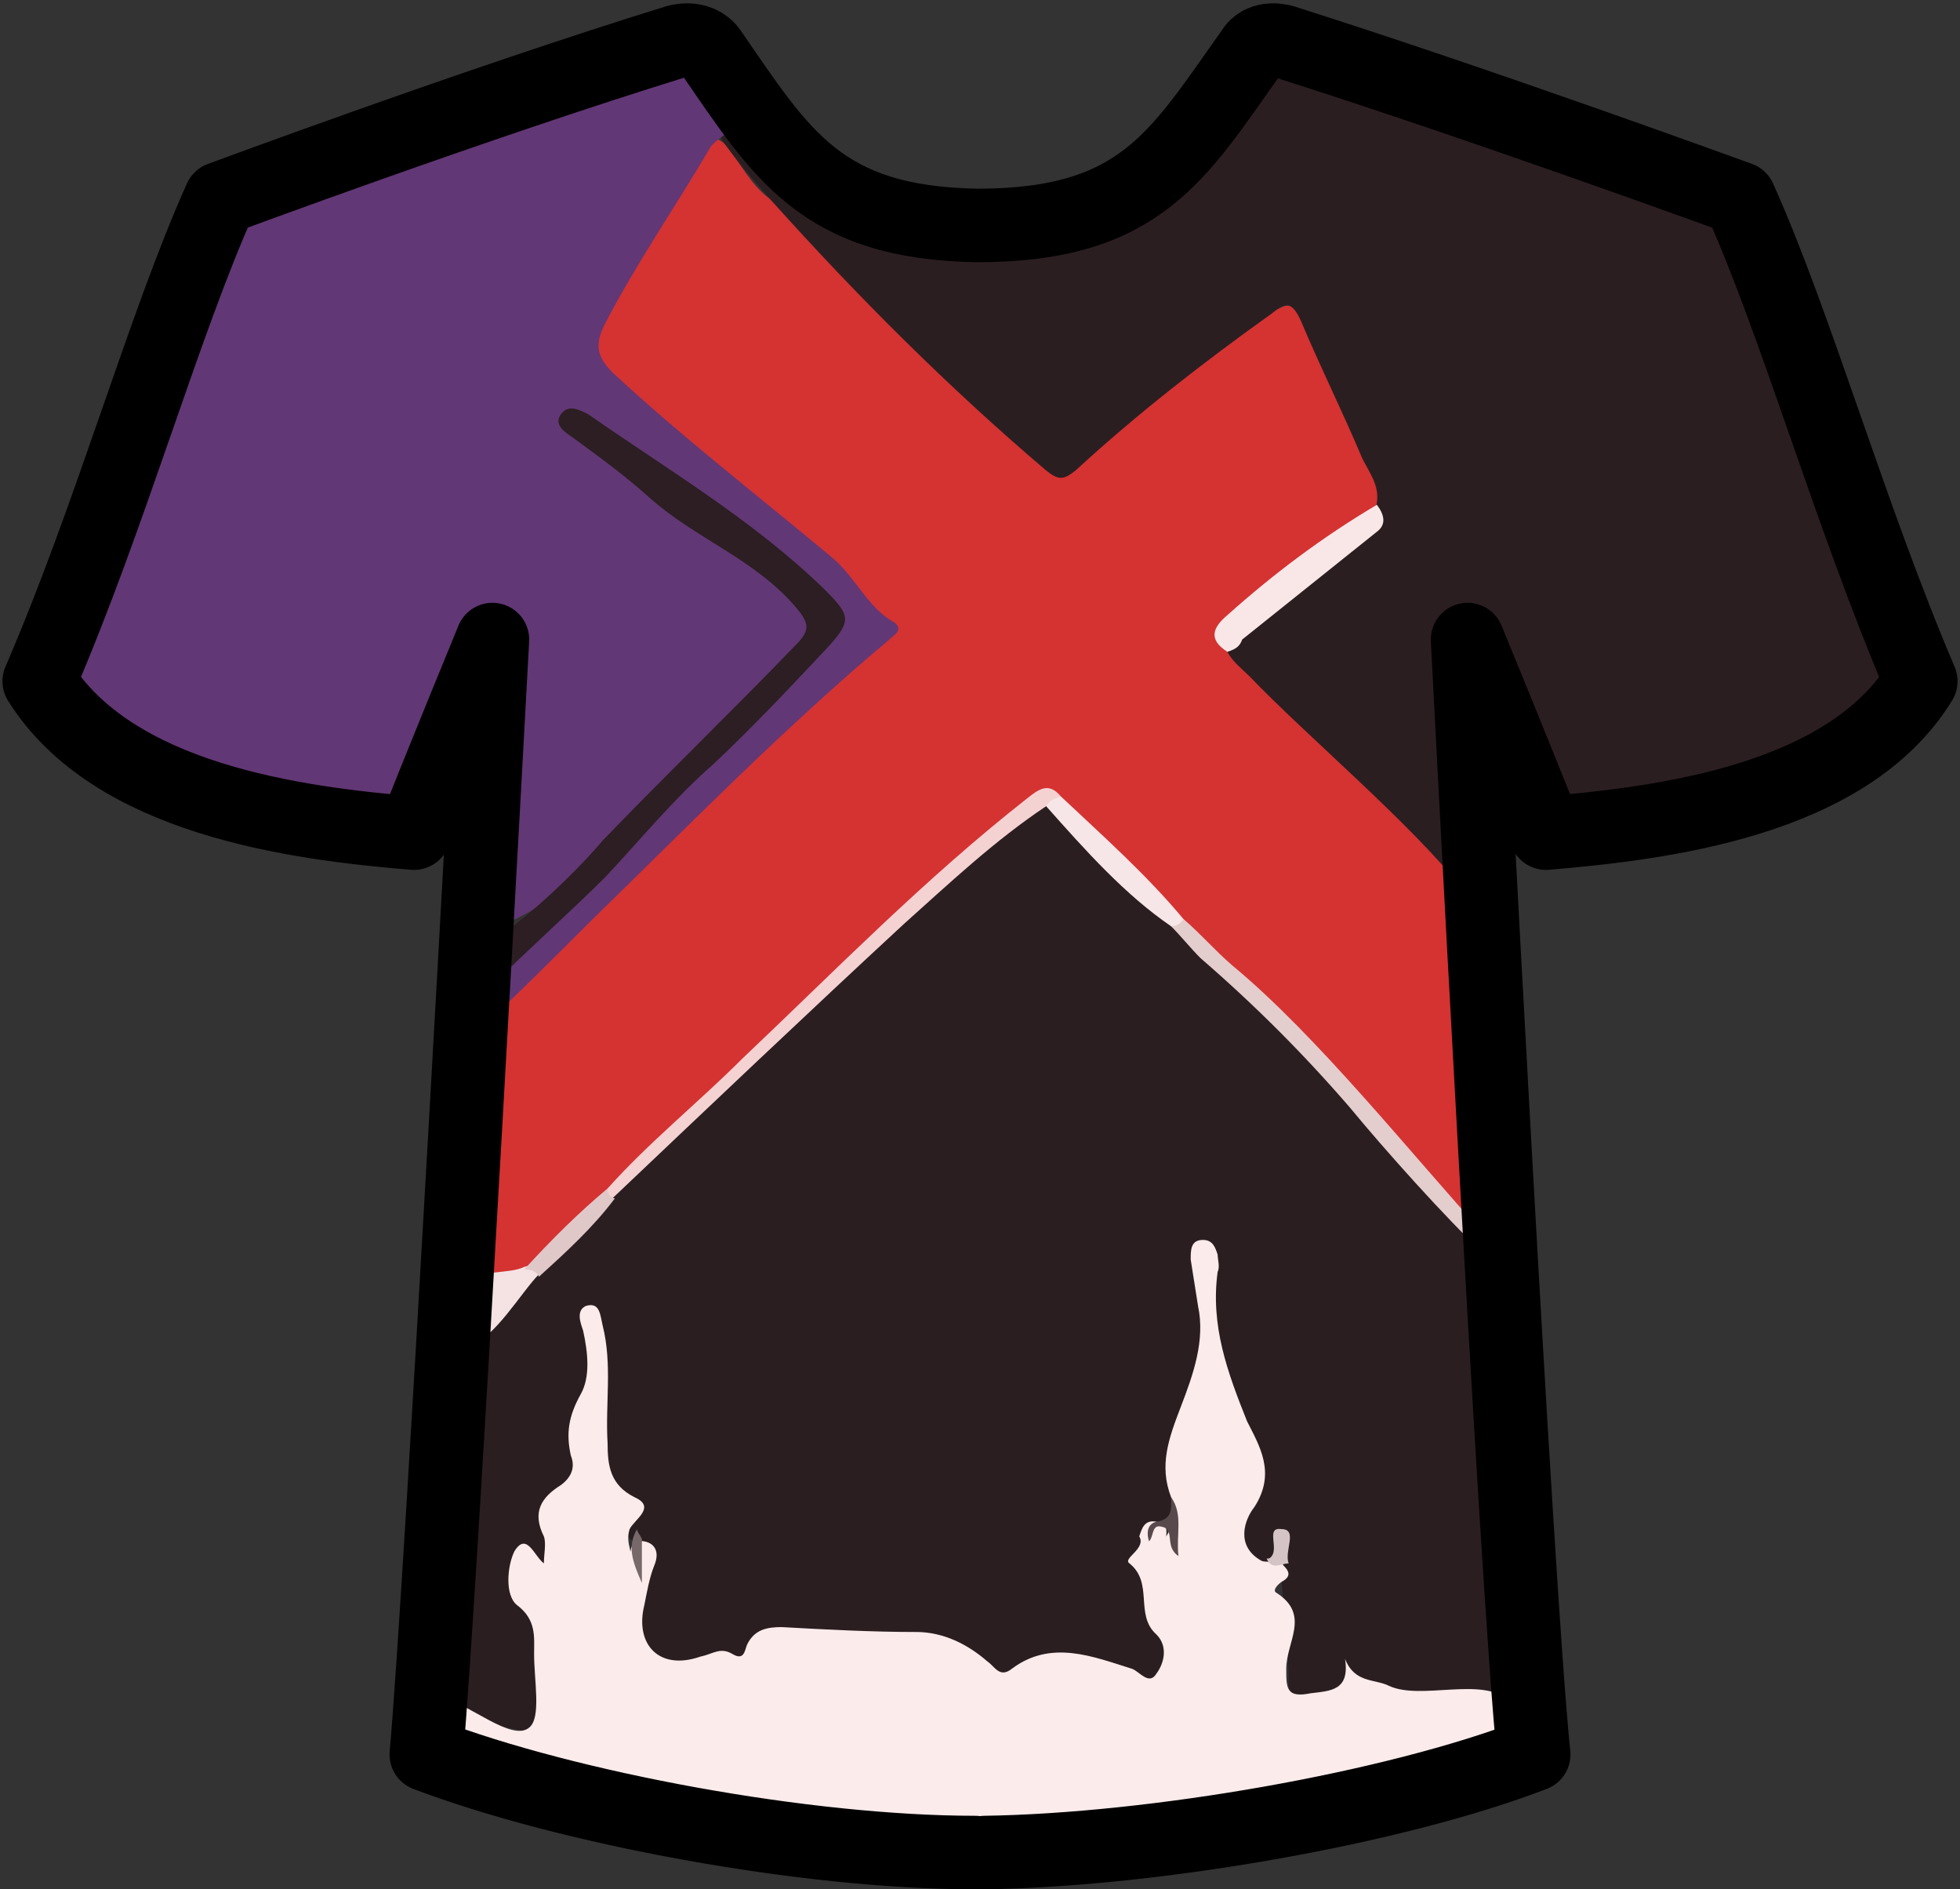 <?xml version="1.0" encoding="utf-8"?><svg version="1.1" id="Layer_1" xmlns="http://www.w3.org/2000/svg" xmlns:xlink="http://www.w3.org/1999/xlink" x="0px" y="0px" viewBox="0 0 80 77.1" style="enable-background:new 0 0 80 77.1;" xml:space="preserve"><rect x="0" y="0" width="80" height="77.1" fill="#333333" stroke="none"/><style type="text/css"> .st0{fill:#2B1E21;} .st1{fill:#D53232;} .st2{fill:#623775;} .st3{fill:#FCEBEB;} .st4{fill:#2C1E23;} .st5{fill:#E4CDCD;} .st6{fill:#F5E3E4;} .st7{fill:#F5D2D2;} .st8{fill:#F7E6E7;} .st9{fill:#E0C8C9;} .st10{fill:#D5C4C5;} .st11{fill:#58494C;} .st12{fill:#77686A;} .st13{fill:#F9E7E8;} .st14{fill:none;stroke:#000000;stroke-width:3;stroke-linecap:round;stroke-linejoin:round;} </style><g><path class="st0" d="M17.9,69.3c0.2-3.2,0.3-6.1,0.5-9.3c0.1-2,0.2-3.4,0.3-5.3c0.6-0.8,2.4-2,3-2.8c1.1-1,2.1-2.1,3.1-3.2 c4.6-4.3,9.2-8.6,13.8-13c1.2-1.2,2.4-2.5,4.1-3c1.8,1.6,3.3,3.5,5.2,5c1.7,1.7,3.7,3.2,5.3,5.1c2.2,2.4,5.5,5.8,7.4,8.5 c0.4,6.3,0.6,11.7,1.2,18.1c-1.7,0.1-4.5-0.1-6.2-0.6c-0.3-0.1-0.4,0-0.5,0.2c-0.5,0.3-1.1,0.3-1.6,0.4c-0.5,0.1-0.9-0.2-0.9-0.7 c0-1.6-0.3-3.2-0.3-4.8c-0.1-1.5-0.6,0.5-0.8-0.1c-1.1-0.4-1-1.3-0.6-2c0.7-1.5,0.1-2.7-0.5-4.1c-0.5-1.3-1-2.7-1.1-4.2 c0-0.7,0.1-1.4-0.2-2.2c-0.3,0.3-0.2,0.7-0.2,0.9c0.4,1.6,0.1,3.2-0.3,4.7c-0.2,0.8-0.8,1.5-0.8,2.4c0,0.6,0,1.2,0.1,1.9 c0.3,0.9-0.8,1.1-0.9,1.8c-0.4,1.2,0.3,2.2,0.6,3.3c0.1,0.3,0.3,0.6,0.3,0.9c0.2,1.3-0.2,1.7-1.5,1.3c-1.6-0.5-3.2-0.9-4.8-0.1 c-0.3,0.2-0.7,0.2-1-0.1c-1.3-1.2-2.9-1.3-4.6-1.4c-1.3-0.1-2.6-0.1-3.9-0.1c-0.3,0-0.6,0-0.8,0.2c-1,1.2-2.4,0.7-3.7,0.9 c-0.9,0.1-1.4-0.4-1.5-1.3c-0.2-0.9,0-1.7,0.2-2.5c0.1-0.5,0.3-1-0.4-1.2c-0.3-0.1-0.3-0.3-0.3-0.6c0.1-0.5,0.2-1-0.3-1.4 c-0.7-0.5-0.8-1.2-0.8-2c0-1.6,0.1-3.1-0.2-4.7c0,1.2,0.1,2.4-0.5,3.5c-0.1,0.2-0.2,0.6-0.1,0.8c0.3,1.1,0,2-0.9,2.8 c-0.5,0.4-0.2,1.1-0.2,1.6c0.1,1-0.1,1.2-1.2,0.7c-0.2,0.7-0.2,1.4,0.4,2c0.3,0.3,0.3,0.7,0.4,1.1c0.1,1.1-0.3,2.2-0.2,3.3 c0,0.5-0.3,0.8-0.8,0.6C20.6,70.5,18.5,70.1,17.9,69.3z"/><path class="st1" d="M29.6,5.9c0.6,0.7,1,1.6,1.8,2.2c1.5,1.3,2.9,2.8,4.3,4.4c2,2.3,4.6,4.1,6.7,6.3c0.6,0.6,1.1,0.5,1.8,0 c2.3-2,4.7-4,7.2-5.7c1.4-1,1.6-0.9,2.3,0.7c0.7,1.7,1.5,3.3,2.2,4.9c0.3,0.6,0.6,1.2,0.5,1.9c-0.7,1-1.9,1.5-2.8,2.2 c-1,0.8-2,1.4-2.9,2.3c-0.5,0.4-0.8,0.9-0.3,1.5c1.5,1.5,3,3,4.5,4.4c1.1,0.9,2,1.9,3,2.9c0.4,0.3,1.6,1.3,1.8,1.7 c0.5,1.9,0.2,3.6,0.4,5.5c0.3,2.9,0.7,5.8,0.9,8.8c-0.6,0.2-2.1-0.6-2.3-0.9c-2.3-2.5-4.3-5.2-6.7-7.6c-1.3-1.2-2.6-2.3-3.8-3.6 c-1.4-1.9-3.5-3.2-5.1-5c-0.5-0.5-0.9,0-1.2,0.3c-1.8,1.3-3.4,2.8-5,4.3c-2.2,2-4.3,4.2-6.6,6.3c-1.8,1.6-3.5,3.3-5.4,5 c-1,1.2-2.1,2.4-3.4,3.4c-0.6,0.2-1.9,0.8-2.5,0.9c0.2-4,0.5-7.8,0.7-11.8c0.1-0.6,1.6-1,2-1.4c2.6-2.5,5.2-5.2,7.9-7.7 c2-1.9,4-3.9,6.1-5.7c0.5-0.5,0.3-0.7,0-1.1c-2.8-3.3-6.4-5.6-9.6-8.5c-2.4-2.1-2.4-2.3-0.8-5.1c1.1-1.8,2.3-3.6,3.4-5.4 C28.9,5.8,29.1,5.4,29.6,5.9z"/><path class="st0" d="M59.8,36.4c-2.2-2.8-6.4-6.3-8.8-8.8c-0.3-0.3-0.7-0.6-0.9-1c0.1-0.3,0.3-0.5,0.5-0.7c0.9-0.7,1.7-1.4,2.5-2.2 c0.7-0.5,1.4-1.1,2.1-1.6c0.5-0.4,0.9-0.9,1-1.6c0.1-0.7-0.3-1.2-0.6-1.8c-0.8-1.9-1.7-3.7-2.5-5.6c-0.4-0.9-0.7-0.7-1.2-0.3 c-2.8,2-5.5,4.1-8,6.4c-0.5,0.4-0.7,0.4-1.2,0c-4-3.4-7.7-7.1-11.2-11c-3.9-4.3-2.4-4.3-2.5-4.4c1.8,1.1,6,5.2,8.2,5.4 C43.2,10.1,46.5,9,50,3.9c1.3-1.9,2.3-2.1,4.5-1.3c4.9,1.7,9.9,3.5,14.7,5.2c0.7,0.2,2.1,1.7,2.3,2.3c2,5.6,3.9,11.1,6,16.7 c0.2,0.5,0.1,1.5-0.3,1.9c-0.9,1-2.6,1.9-3.7,2.4c-2.5,1.2-5.8,2.2-8.4,2.5c-0.7,0.1-1.8-1.2-2.1-2c-0.7-1.9-1.3-3-2.1-5 c-0.4-0.9-0.4-1.7-1.2-1.3c-0.7,0.3-0.3,1.2-0.2,2.2C59.5,30.2,60,33.6,59.8,36.4z"/><path class="st2" d="M30.6,5c-0.2-0.1-1.4,0.7-1.6,1c-1.4,2.4-3,4.7-4.3,7.2c-0.4,0.8-0.4,1.3,0.3,2c2.8,2.6,5.9,5,8.9,7.5 c1,0.8,1.5,2.1,2.6,2.7c0.4,0.3,0,0.5-0.2,0.7c-4.3,3.6-8.2,7.6-12.2,11.5c-1.1,1.1-3.1,3.1-4.3,4.2c-0.1-0.6,0-1.7,0.2-2.2 c0.2-0.6,1.6-1.4,2.1-1.9c3.6-3.5,7-7.2,10.7-10.7c1.8-1.7,1.7-2.1-0.1-3.7c-2.6-2.2-5.5-4-8.3-5.9c-0.3-0.2-0.5-0.4-0.8-0.4 c-0.2,0.2-0.1,0.3,0.1,0.4c2,1.6,3.8,3.4,6.1,4.6c1.2,0.6,2.1,1.6,3,2.5c0.6,0.6,0.7,1.2,0,1.8c-1.1,1.1-2.3,2.2-3.4,3.4 c-2,2-4.1,3.9-5.9,6.1c-0.7,0.8-2.7,2-3.8,2.2c0.2-3.7,0.8-7.8,1-11.5c0-0.9,0.5-1-0.5-1.2c-1-0.2-1.1,0.5-1.4,1.4 c-0.7,1.9-0.5,3.2-1.2,5c-0.2,0.5-1.6,1.7-2.2,1.6c-3.7-0.4-7.6-1.1-10.8-3.3c-1.6-1.1-2.5-2.7-1.9-4.5c1.9-5.2,3.8-10.3,5.7-15.6 c0.3-0.7,1.9-2.2,2.6-2.5C16.2,5.8,21.7,3.9,27,2.1c0.6-0.2,2.1,0.8,2.5,1.4C29.9,4.2,30.1,4.3,30.6,5z"/><path class="st3" d="M47.8,61.1c-0.5-1.3-0.1-2.4,0.4-3.7c0.5-1.3,1-2.7,0.7-4.1c-0.1-0.6-0.2-1.3-0.3-1.9c0-0.4,0-0.8,0.5-0.8 c0.4,0,0.5,0.3,0.6,0.6c0,0.2,0.1,0.5,0,0.7c-0.3,2.2,0.4,4.1,1.2,6.1c0.5,1,1.2,2.1,0.3,3.5c-0.4,0.5-0.8,1.6,0.3,2.2 c0.3,0.1,0.7-0.1,0.9,0.2c0.2,0.2,0.3,0.4,0,0.6c-0.2,0.1-0.5,0.4-0.3,0.5c1.4,0.9,0.4,2,0.4,3.1c0,0.8,0,1.2,1,1 c0.8-0.1,1.6-0.1,1.4-1.4c0.4,1,1.2,0.8,1.8,1.1c1.3,0.6,3.8-0.4,4.9,0.6c0.3,1.1-0.9,2.1-2,2.5c-6.6,1.8-13.7,3.2-20.5,3.1 c-6.7,0-13.9-1.6-20.3-3.5c-0.9-0.3-0.8-1.6-0.7-2.2c1,0.2,2.8,1.8,3.5,1.2c0.5-0.4,0.2-1.9,0.2-3c0-0.7,0.1-1.4-0.7-2 c-0.5-0.4-0.4-1.6-0.1-2.2c0.5-0.8,0.8,0.2,1.2,0.5c0-0.4,0.1-0.8,0-1.1c-0.5-1-0.1-1.6,0.7-2.1c0.4-0.3,0.6-0.7,0.4-1.2 c-0.2-0.9-0.1-1.6,0.4-2.5c0.4-0.7,0.3-1.7,0.1-2.6c-0.1-0.3-0.3-0.8,0.1-1c0.6-0.2,0.6,0.4,0.7,0.8c0.4,1.6,0.1,3.2,0.2,4.8 c0,0.9,0.1,1.7,1.1,2.2c0.9,0.4,0,0.9-0.2,1.3c-0.2,0.6,0.2,1.1,0.1,1.5c0-0.2-0.2-0.6,0.1-1c0.7-0.1,1.1,0.3,0.8,1 c-0.2,0.5-0.3,1.1-0.4,1.6c-0.4,1.6,0.6,2.7,2.3,2.1c0.5-0.1,0.8-0.4,1.3-0.1c0.5,0.3,0.5-0.2,0.6-0.4c0.3-0.6,0.8-0.7,1.4-0.7 c1.8,0.1,3.7,0.2,5.5,0.2c1.1,0,2.1,0.5,2.9,1.2c0.3,0.2,0.5,0.7,1,0.3c1.6-1.2,3.3-0.5,4.9,0c0.3,0.1,0.7,0.7,1,0.2 c0.3-0.4,0.5-1.1,0-1.6c-0.9-0.8-0.1-2.1-1.1-2.9c-0.3-0.2,0.7-0.6,0.4-1.1c0.1-0.3,0.2-0.7,0.7-0.6c0.5,0.1,0.4,0.4,0.4,0.6 C47.8,62.4,48.1,61.7,47.8,61.1z"/><path class="st4" d="M20.4,38.2c1.4-1,3.1-2.6,4.2-3.9c2.6-2.7,5.3-5.3,7.9-8c0.6-0.6,0.5-0.9,0-1.5c-1.7-2-4.1-2.8-6-4.5 c-1-0.9-2.1-1.7-3.2-2.5c-0.3-0.2-0.7-0.5-0.4-0.9c0.3-0.4,0.7-0.2,1.1,0c3.3,2.3,6.7,4.3,9.6,7.1c1.1,1.1,1.2,1.3,0.2,2.4 c-1.5,1.6-3.1,3.3-4.7,4.8c-1.6,1.4-2.9,3-4.4,4.6c-1.2,1.2-3.3,3.1-4.5,4.3C20.2,39.6,20.4,38.7,20.4,38.2z"/><path class="st5" d="M48.3,37.5c0.7,0.6,1.3,1.3,2,1.9c3.5,2.9,7.3,7.7,10.4,11.1c0,0.3-0.1,0.4-0.1,0.7c-1.6-1.5-4.1-4.3-5.5-6 c-1.9-2.2-3.9-4.2-6.1-6.1c-0.4-0.4-0.8-0.9-1.2-1.3C47.9,37.6,48.1,37.5,48.3,37.5z"/><path class="st6" d="M19.3,52.3c0.3-0.5,1.5-0.3,2.1-0.6c0.3-0.1,0.6-0.1,0.6,0.3c-0.7,0.7-1.8,2.6-2.8,2.9 C19.2,54.6,19.3,52.7,19.3,52.3z"/><path class="st7" d="M24.8,48.5c1.7-1.9,3.7-3.5,5.5-5.3c3.8-3.6,7.4-7.3,11.6-10.6c0.5-0.4,0.9-0.7,1.4-0.1 c-0.1,0.3-0.3,0.3-0.6,0.4c-2.1,1.4-3.9,3.1-5.8,4.8c-4,3.7-8,7.5-11.9,11.2C24.6,48.9,24.6,48.8,24.8,48.5z"/><path class="st8" d="M42.7,32.9c0.1-0.2,0.3-0.3,0.6-0.4c1.7,1.6,3.5,3.2,5,5c-0.1,0.2-0.3,0.3-0.5,0.3 C45.9,36.5,44.3,34.7,42.7,32.9z"/><path class="st9" d="M24.8,48.5c0,0.2,0.1,0.4,0.3,0.4c-0.9,1.2-2,2.2-3.1,3.2c-0.1-0.2-0.3-0.3-0.6-0.3 C22.5,50.6,23.6,49.5,24.8,48.5z"/><path class="st10" d="M52.6,63.8c-0.3,0-0.7,0.3-0.9-0.2c0,0,0.1,0,0.1,0c0.5-0.3-0.2-1.3,0.5-1.2C53,62.4,52.4,63.3,52.6,63.8z"/><path class="st11" d="M47.8,61.1c0.5,0.7,0.2,1.5,0.3,2.4c-0.6-0.4-0.1-1.1-0.7-1.2c-0.4-0.1-0.3,0.4-0.5,0.6 c-0.1-0.3-0.1-0.7,0.3-0.8C47.9,62,47.8,61.5,47.8,61.1z"/><path class="st12" d="M26.2,62.8c0,0.5,0,1,0,1.8c-0.4-0.9-0.6-1.5-0.2-2.2C26,62.5,26.1,62.6,26.2,62.8z"/><path class="st13" d="M50.7,26.1c-0.1,0.3-0.3,0.4-0.6,0.5c-0.8-0.5-0.6-1,0-1.5c1.9-1.7,3.9-3.2,6.1-4.5c0.3,0.4,0.4,0.8,0,1.1"/></g><path class="st14" d="M40.2,75.6c6.9-0.1,16.7-1.8,22.4-4c-0.7-6.6-2.7-45.5-2.7-45.5s2.1,5.1,3.2,7.9c4.7-0.4,12.3-1.3,15.3-6.2 C75.5,21,73.3,13.2,71,8.1c0,0-10.4-3.8-18.6-6.4c0,0-0.9-0.3-1.3,0.4c-3,4.2-4.5,7.1-11.2,7.1l0,0c-6.4-0.1-8-2.9-10.9-7.1 c-0.5-0.7-1.4-0.4-1.4-0.4C19.5,4.2,9,8.1,9,8.1c-2.3,5.1-4.5,13-7.4,19.7c3,4.8,10.4,5.8,15.3,6.2c1.1-2.8,3.2-7.9,3.2-7.9 S18,65,17.4,71.6c5.8,2.2,15.5,4,22.4,4l0,0"/></svg> 